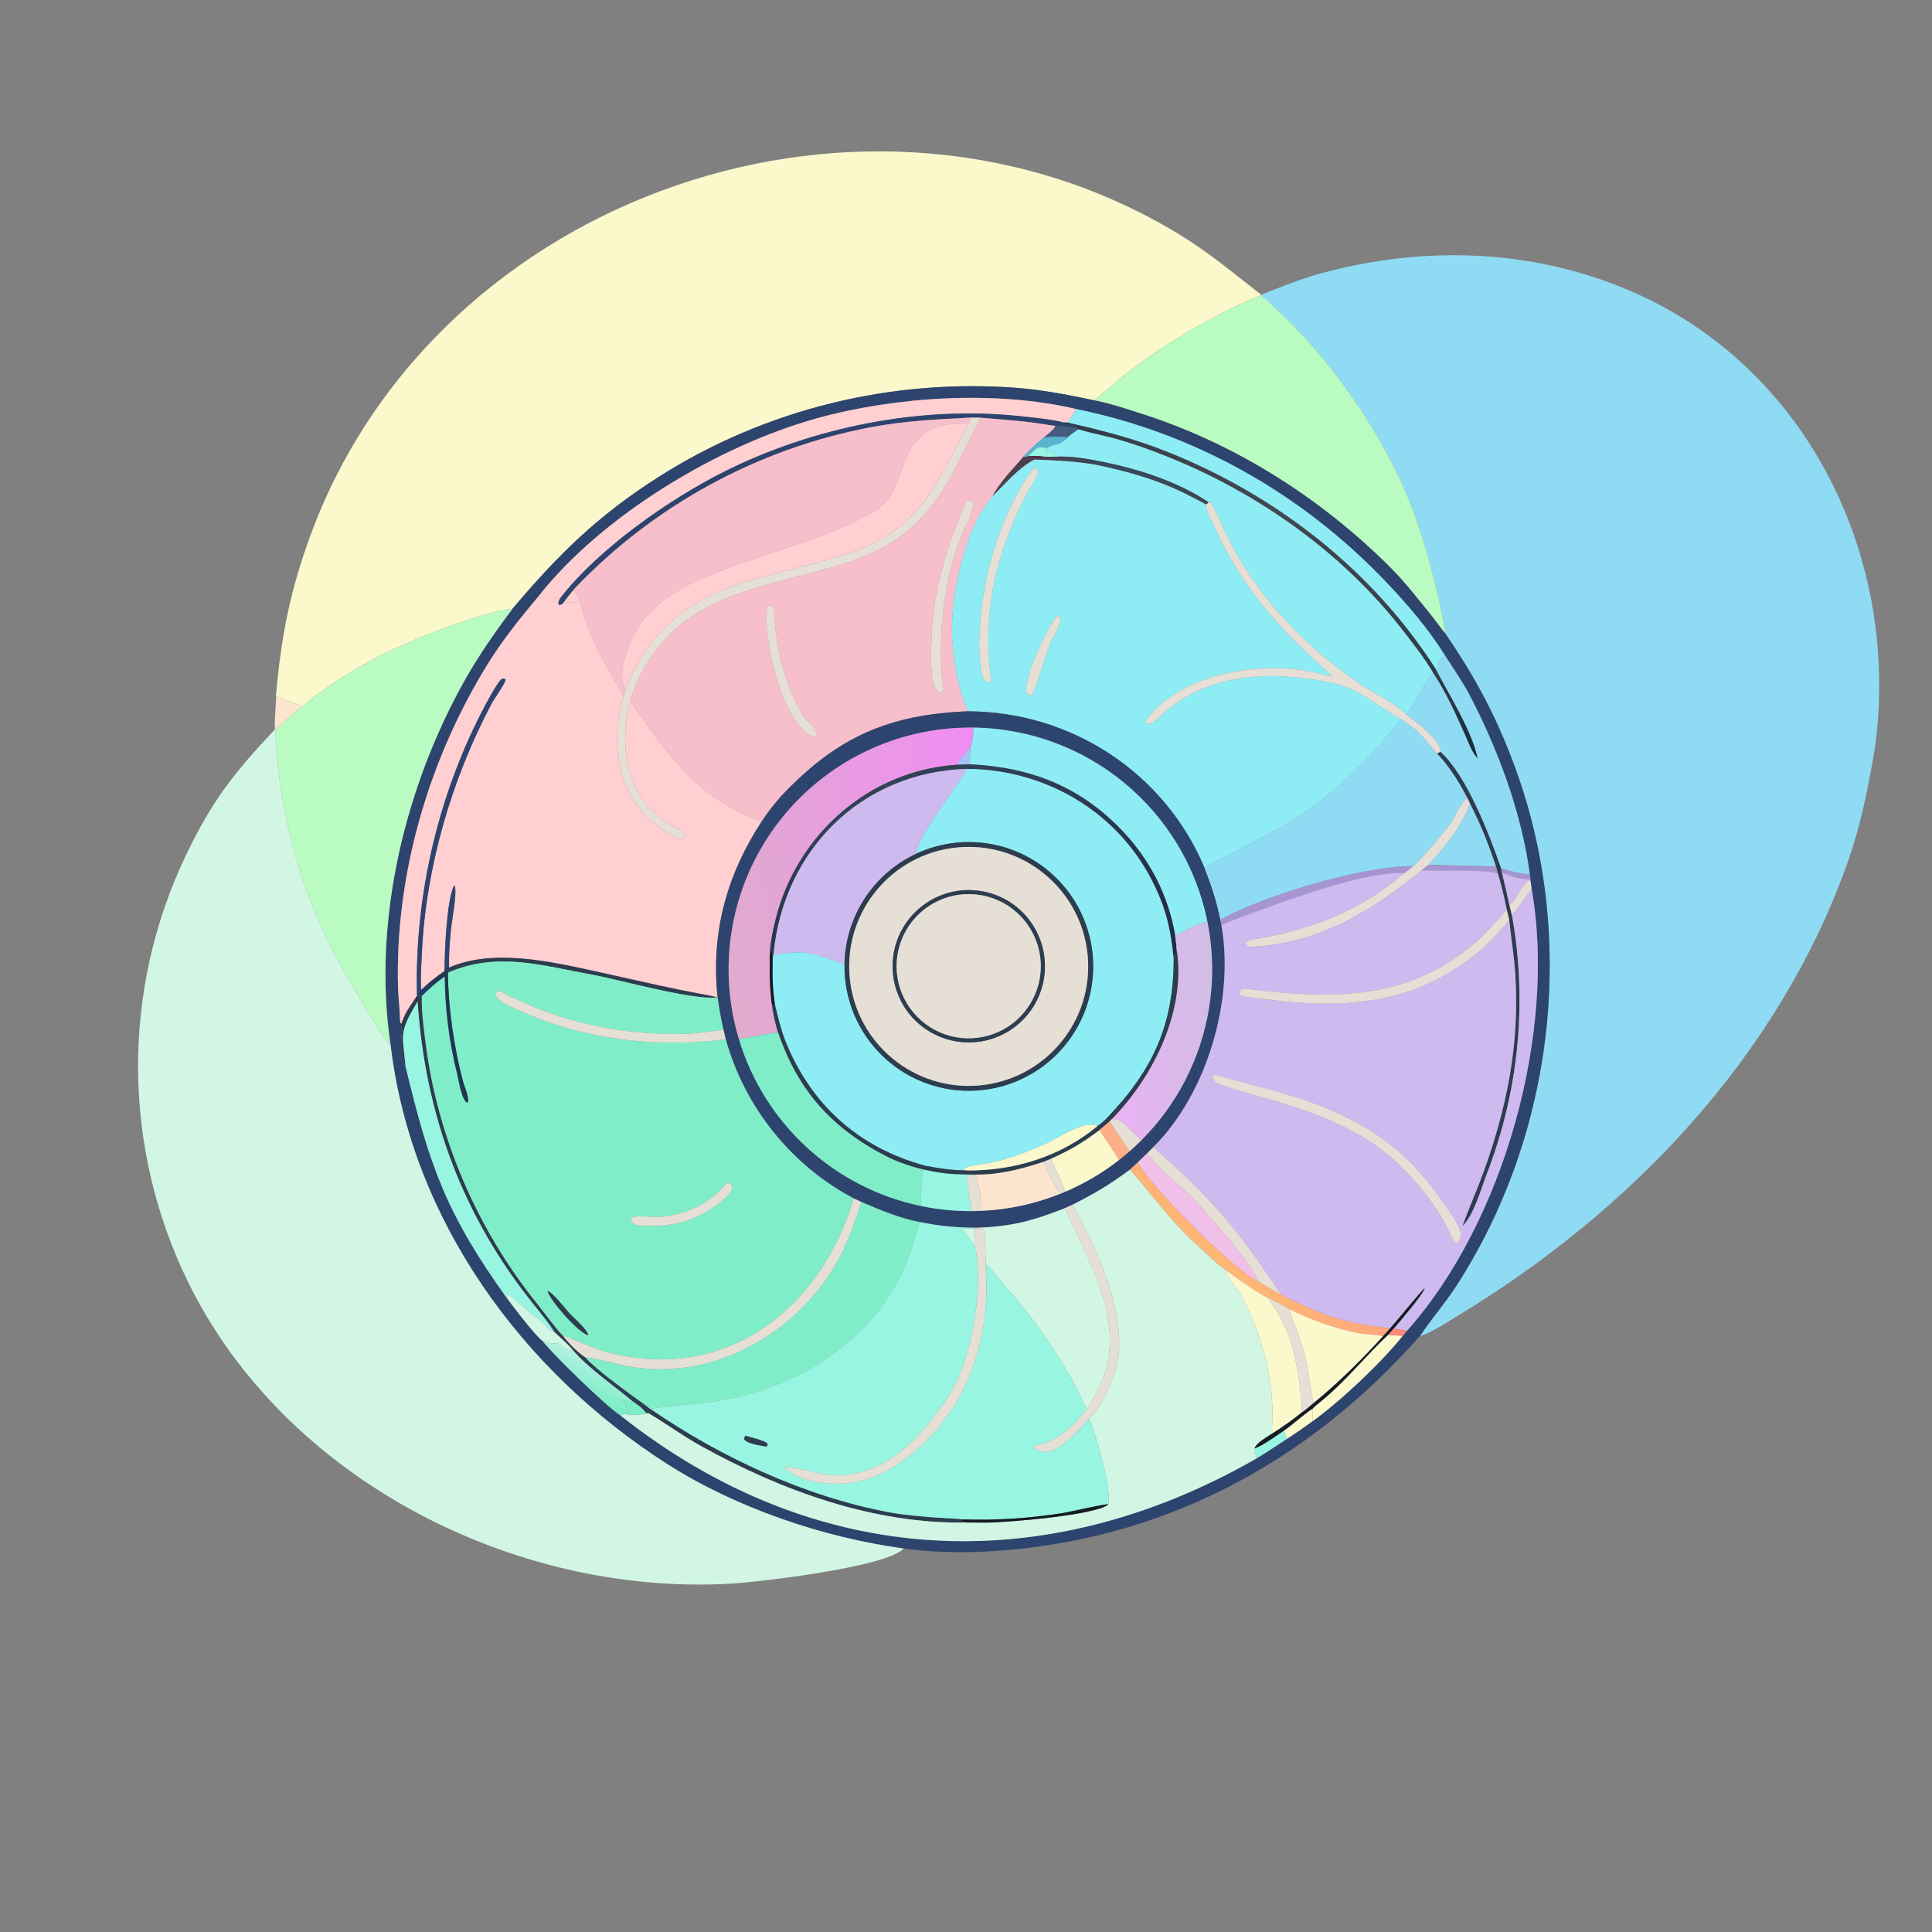 <svg width="1024" height="1024" viewBox="0 0 1024 1024" fill="none" xmlns="http://www.w3.org/2000/svg">
<rect x="0" y="0" width="1024" height="1024" fill="#808080" stroke="none"/>
<path d="M146.258 368.827C149.043 337.021 153.859 312.678 164.744 283.207C231.7 101.921 461.378 23.931 625.734 124.676C641.833 134.545 653.872 144.974 668.473 156.22L668.469 156.423C645.183 165.854 619.426 180.889 599.407 196.078C592.545 201.285 586.455 207.18 579.884 212.182C567.458 209.448 551.64 206.523 538.852 205.565C472.325 200.582 405.781 216.829 349.408 252.582C317.021 273.123 295.987 293.818 271.594 322.713C264.142 323.351 250.048 327.753 242.818 330.272C212.388 340.878 185.184 353.814 160.148 374.385C158.938 373.614 148.801 370.176 146.433 369.284L146.258 368.827Z" fill="#FBF8CC"/>
<path d="M668.473 156.218C678.822 152.128 689.23 147.864 699.979 144.925C754.237 130.089 811.62 131.787 863.642 153.99C958.237 194.365 1007.36 296.239 993.791 396.126C990.258 417.338 986.314 437.409 978.99 457.894C942.196 560.799 863.805 642.443 771.317 698.195C766.967 700.818 757.389 707.139 752.669 708.019C758.631 699.034 765.766 690.978 771.864 681.557C824.238 600.635 836.142 495.373 802.377 405.004C792.618 378.884 781.889 359.055 766.205 335.983C766.197 335.847 766.19 335.711 766.182 335.575C760.76 305.595 751.654 271.698 737.59 245.023C719.537 210.781 697.065 181.514 668.469 156.421L668.473 156.218Z" fill="#90DBF4"/>
<path d="M579.883 212.181C586.454 207.179 592.544 201.284 599.406 196.077C619.425 180.888 645.182 165.853 668.468 156.422C697.064 181.515 719.536 210.782 737.589 245.024C751.653 271.699 760.759 305.596 766.181 335.576C766.189 335.712 766.196 335.848 766.204 335.984C763.579 333.013 760.432 328.356 757.778 325.112C751.217 317.093 744.342 308.203 737.027 300.893C700.679 264.568 655.55 235.665 606.547 219.804C598 217.037 588.652 213.912 579.883 212.181Z" fill="#B9FBC0"/>
<path d="M271.593 322.712C295.986 293.817 317.02 273.122 349.407 252.581C405.78 216.828 472.324 200.581 538.851 205.564C551.639 206.522 567.457 209.447 579.883 212.181C588.652 213.912 598 217.037 606.547 219.804C655.55 235.665 700.679 264.568 737.027 300.893C744.342 308.203 751.217 317.093 757.778 325.112C760.432 328.356 763.579 333.013 766.204 335.984C781.888 359.056 792.617 378.885 802.376 405.005C836.141 495.374 824.237 600.636 771.863 681.558C765.765 690.979 758.63 699.035 752.668 708.02C693.14 775.46 615.965 816.644 525.585 822.176C510.324 823.11 494.104 822.77 478.961 820.747C436.275 814.911 390.068 799.235 353.708 776.008C276.287 726.551 218.049 646.171 207.047 554.074C197.24 488.892 214.376 417.241 246.491 360.234C253.845 347.18 262.621 334.692 271.593 322.712ZM570.532 216.84C528.157 206.768 474.786 210.137 433.062 221.688C380.731 236.176 318.857 273.321 285.127 316.39C276.04 327.246 266.602 338.957 259.1 350.984C227.322 401.929 209.186 463.719 210.988 523.916C211.144 529.11 212.075 535.731 211.941 540.672C211.662 542.791 211.367 542.418 212.212 543.906L213.342 544.5C213.08 547.839 212.185 551.848 212.7 555.048C213.346 559.064 214.286 562.974 214.756 567.033L214.98 565.32C227.65 618.055 236.677 643.678 269.017 688.52C272.774 693.477 282.951 707.031 287.451 710.631C293.259 718.07 321.239 745.342 328.834 750.209C431.514 831.479 553.148 837.628 665.96 773.029C671.488 769.672 676.82 766.121 682.22 762.564C686.871 759.516 691.043 756.628 695.556 753.38C710.35 742.788 732.004 722.347 743.415 708.103L745.788 705.267C797.092 647.72 825.168 547.072 811.791 471.093C811.617 469.344 811.407 468.11 811.084 466.379L811.135 466.129C811.102 464.978 810.963 464.231 810.79 463.096C806.427 430.531 793.714 396.458 778.38 367.418C775.35 361.68 769.374 352.846 765.71 347.153C756.849 333.019 745.754 320.086 734.252 308.05C689.962 261.707 633.434 229.661 570.532 216.84Z" fill="#2D446F"/>
<path d="M285.125 316.39C318.855 273.321 380.729 236.176 433.06 221.688C474.784 210.137 528.155 206.768 570.53 216.84C569.066 219.013 567.196 221.953 565.644 223.961L563.494 223.905C558.666 222.353 544.594 220.973 539.256 220.432C487.29 215.168 431.402 226.39 384.722 249.541C355.096 264.234 317.033 290.931 296.731 317.295C293.524 316.064 289.194 316.973 285.125 316.39Z" fill="#FFCFD2"/>
<path d="M570.531 216.84C633.433 229.661 689.96 261.707 734.25 308.05C745.752 320.086 756.847 333.019 765.708 347.153C761.645 350.717 762.903 350.751 761.192 354.991L760.841 354.441C727.269 301.987 676.221 262.392 618.495 239.414C601.247 232.549 583.733 227.988 565.645 223.961C567.197 221.953 569.067 219.013 570.531 216.84Z" fill="#8EECF5"/>
<path d="M514.344 221.345C496.564 222.276 479.475 223.02 461.059 226.537C401.48 237.911 346.613 267.906 304.676 311.801C304.381 312.159 304.086 312.517 303.791 312.875C302.34 314.694 300.366 317.024 299.116 318.916C298.098 320.161 297.622 320.869 296.04 320.504C295.689 318.911 295.948 319.155 296.733 317.295C317.035 290.931 355.098 264.234 384.724 249.541C431.404 226.39 487.292 215.168 539.258 220.432C544.596 220.973 558.668 222.353 563.496 223.905L563.521 224.527C565.476 224.86 569.011 225.26 570.586 226.18L570.13 226.844C566.26 226.552 563.612 225.708 559.411 225.669C556.9 225.455 554.067 224.972 551.556 224.585C540.957 222.954 530.339 222.335 519.667 221.387C518.062 221.269 515.998 221.336 514.344 221.345Z" fill="#2D446F"/>
<path d="M303.789 312.878C304.084 312.52 304.379 312.162 304.674 311.804C346.611 267.909 401.478 237.914 461.057 226.54C479.473 223.023 496.562 222.279 514.342 221.348C513.997 222.587 513.863 223.373 513.284 224.523C503.186 224.393 493.842 225.014 486.403 232.949C475.772 244.288 478.231 261.826 463.447 270.782C444.38 282.271 421.781 288.447 400.819 295.807C374.989 304.876 343.438 314.258 333.145 342.8C330.767 349.394 327.703 359.004 331.561 365.42L330.523 368.689C329.595 367.544 326.826 362.224 325.711 360.376C319.874 350.698 314.591 340.524 310.594 329.943C309.455 326.929 308.549 322.095 307.472 318.765C306.445 316.185 305.869 314.69 303.789 312.878Z" fill="#F7BFCB"/>
<path d="M514.344 221.347C515.998 221.338 518.062 221.271 519.667 221.389C501.245 258.845 491.693 284.289 449.279 298.176C406.2 312.281 362.498 312.528 339.128 358.435C337.103 362.412 335.34 367.037 334.1 371.353C327.44 395.294 332.262 425.434 356.488 437.643C358.563 438.688 361.451 440.243 362.964 441.946C363.068 443.477 363.205 442.75 362.413 444.175C361.65 444.532 360.753 444.766 359.938 444.404C328.646 430.495 322.061 398.565 330.525 368.688L331.563 365.419C332.687 361.903 334.443 358.268 336.137 355.039C359.963 309.611 401.667 307.758 445.356 294.731C486.518 282.457 495.369 258.887 513.286 224.522C513.865 223.372 513.999 222.586 514.344 221.347Z" fill="#E6DFD5"/>
<path d="M519.665 221.387C530.337 222.335 540.955 222.954 551.554 224.585C554.065 224.972 556.898 225.455 559.409 225.669C558.929 227.645 554.835 230.616 553.15 231.922C550.533 233.991 544.496 239.451 542.431 242.122C536.777 248.728 530.2 255.143 526.117 262.903C511.199 279.772 502.908 317.885 504.817 340.328C506.075 355.127 507.406 362.849 512.901 377.004C471.467 378.721 444.164 390.302 415.036 420.927C410.907 425.268 407.118 430.23 403.797 435.242C371.21 424.633 352.069 398.333 334.098 371.351C335.338 367.035 337.101 362.41 339.126 358.433C362.496 312.526 406.198 312.279 449.277 298.174C491.691 284.287 501.243 258.843 519.665 221.387ZM514.028 274.468C514.65 271.884 515.159 270.057 515.96 267.522L515.773 266.023C513.792 264.913 514.76 265.019 512.853 265.21C511.218 266.661 509.081 272.759 508.135 275.18C500.491 294.764 494.626 315.052 493.853 336.184C493.634 342.152 491.838 365.876 498.73 367.368C499.091 367.213 499.942 367.089 499.872 366.434C496.701 336.886 499.872 301.246 514.028 274.468ZM406.826 320.725C403.425 335.644 415.137 387.445 432.438 390.687C433.559 385.134 428.432 383.898 425.374 378.828C416.645 364.359 412.302 347.543 410.818 330.802C410.273 324.904 411.532 321.871 406.826 320.725Z" fill="#F7BFCB"/>
<path d="M570.13 226.845L570.586 226.181C569.011 225.261 565.476 224.861 563.521 224.528L563.496 223.906L565.646 223.962C583.734 227.989 601.249 232.55 618.497 239.415C676.223 262.393 727.271 301.988 760.843 354.442L761.193 354.992C767.663 367.535 780.552 387.908 783.256 402.145C779.907 398.494 778.47 393.939 776.468 389.453C771.59 378.523 766.352 366.825 759.687 356.837C756.062 350.204 747.798 339.599 743.076 333.553C711.152 292.674 666.689 261.29 618.722 242.048C609.737 238.444 600.54 235.129 591.193 232.532C584.949 230.798 578.384 229.625 572.205 227.745L571.58 227.551L570.13 226.845Z" fill="url(#paint0_linear_2264_38389)"/>
<path d="M331.56 365.419C327.702 359.003 330.766 349.393 333.144 342.799C343.437 314.257 374.988 304.875 400.818 295.806C421.78 288.446 444.379 282.27 463.446 270.781C478.23 261.825 475.771 244.287 486.402 232.948C493.841 225.013 503.185 224.392 513.283 224.522C495.366 258.887 486.515 282.457 445.353 294.731C401.664 307.758 359.96 309.611 336.134 355.039C334.44 358.268 332.684 361.903 331.56 365.419Z" fill="#FFCFD2"/>
<path d="M559.411 225.672C563.612 225.711 566.26 226.555 570.13 226.847L571.58 227.553C569.986 228.676 567.352 230.405 566.039 231.706C561.585 231.331 557.571 231.355 553.152 231.925C554.837 230.619 558.931 227.648 559.411 225.672Z" fill="#435C7F"/>
<path d="M566.039 231.704C567.352 230.403 569.986 228.674 571.58 227.551L572.205 227.745C578.384 229.625 584.949 230.798 591.193 232.532C600.54 235.129 609.737 238.444 618.722 242.048C666.689 261.29 711.152 292.674 743.076 333.553C747.798 339.599 756.062 350.204 759.687 356.837C755.586 359.886 749.984 373.371 745.422 378.641C737.923 371.654 727.532 367.145 719.268 361.441C687.97 339.835 662.464 311.582 646.914 276.668C645.824 274.22 642.838 266.98 641.021 265.726L640.614 266.406C640.494 266.275 640.374 266.143 640.254 266.012C624.4 255.385 603.871 248.743 585.394 244.977C575.626 242.985 567.419 241.551 558.873 242.087L559.389 240.666C557.928 238.718 556.601 241.097 554.285 239.408L554.422 237.583C559.909 234.352 560.767 237.011 566.039 231.704Z" fill="#8EECF5"/>
<path d="M542.434 242.123C544.499 239.452 550.536 233.992 553.153 231.923C557.572 231.353 561.586 231.329 566.04 231.704C560.768 237.011 559.91 234.352 554.423 237.583C549.617 235.936 548.568 238.424 545.091 241.769L543.734 242.209L542.434 242.123Z" fill="#58B3CF"/>
<path d="M545.09 241.77C548.567 238.425 549.616 235.937 554.422 237.584L554.285 239.409C556.601 241.098 557.928 238.719 559.389 240.667L558.873 242.088C557.089 242.053 555.362 242.046 553.579 242.055C550.008 241.514 548.68 241.618 545.09 241.77Z" fill="#98F5E1"/>
<path d="M543.73 242.21L545.087 241.77C548.677 241.618 550.005 241.514 553.576 242.055L553.148 242.841C549.861 242.931 547.284 242.86 543.994 242.704L543.73 242.21Z" fill="#4B3143"/>
<path d="M526.117 262.903C530.2 255.143 536.777 248.728 542.431 242.122L543.731 242.208L543.995 242.702C547.285 242.858 549.862 242.929 553.149 242.839L553.577 242.053C555.36 242.044 557.087 242.051 558.871 242.086C567.417 241.55 575.624 242.984 585.392 244.976C603.869 248.742 624.398 255.384 640.252 266.011C640.372 266.142 640.492 266.274 640.612 266.405L639.164 267.44C636.855 265.846 633.512 264.423 630.984 263.085C616.424 255.379 601.132 250.856 585.134 247.24C572.91 244.478 560.754 244.144 548.25 243.568C539.317 248.385 533.455 255.926 526.117 262.903Z" fill="url(#paint1_linear_2264_38389)"/>
<path d="M512.902 377.006C507.407 362.851 506.076 355.129 504.818 340.33C502.909 317.887 511.2 279.774 526.118 262.905C533.456 255.928 539.318 248.387 548.251 243.57C560.755 244.146 572.911 244.48 585.135 247.242C601.133 250.858 616.425 255.381 630.985 263.087C633.513 264.425 636.856 265.848 639.165 267.442C639.11 270.967 642.559 276.62 643.952 279.755C656.706 308.47 676.49 331.922 699.903 352.561C701.776 354.213 704.508 356.741 706.216 358.628C699.857 357.075 692.013 355.189 685.55 354.621C665.227 352.832 641.59 356.246 623.963 366.993C619.288 369.844 608.894 377.5 607.123 382.672L607.385 383.609C610.767 384.691 615.435 379.015 618.207 376.71C642.352 356.631 673.58 355.693 703.14 361.326C720.931 364.716 727.975 373.184 742.821 381.315C722.281 406.524 701.103 427.179 672.053 442.213C665.2 445.759 658.374 449.591 651.475 453.132C648.454 454.683 640.804 458.143 638.397 459.926C617.1 409.303 567.562 377.148 512.902 377.006ZM548.294 247.773C545.587 250.619 542.452 255.701 540.405 259.3C526.673 283.452 519.096 314.017 518.987 341.715C518.975 344.948 519.407 358.346 521.611 360.348C521.933 360.64 523.331 361.485 523.839 361.772C524.389 361.443 525.409 361.106 525.321 360.444C522.656 340.338 523.58 320.884 528.681 301.14C532.069 288.025 537.347 275.617 543.295 263.416C545.256 259.182 550.549 252.646 550.217 249.672C549.262 248.53 549.467 248.584 548.294 247.773ZM560.331 326.255C555.923 330.895 540.698 362.418 544.482 367.851L546.5 368.827C550.42 363.165 554.279 343.776 558.964 336.606C559.922 335.138 562.293 329.636 562.079 327.994C561.335 327.124 561.25 326.828 560.331 326.255Z" fill="#8EECF5"/>
<path d="M523.841 361.772C523.333 361.485 521.935 360.64 521.613 360.348C519.409 358.346 518.977 344.948 518.989 341.715C519.098 314.017 526.675 283.452 540.407 259.3C542.454 255.701 545.589 250.619 548.296 247.773C549.469 248.584 549.264 248.53 550.219 249.672C550.551 252.646 545.258 259.182 543.297 263.416C537.349 275.617 532.071 288.025 528.683 301.14C523.582 320.884 522.658 340.338 525.323 360.444C525.411 361.106 524.391 361.443 523.841 361.772Z" fill="#E6DFD5"/>
<path d="M515.962 267.523C515.161 270.058 514.652 271.885 514.03 274.469C499.874 301.247 496.703 336.887 499.874 366.435C499.944 367.09 499.093 367.214 498.732 367.369C491.84 365.877 493.636 342.153 493.855 336.185C494.628 315.053 500.493 294.765 508.137 275.181C509.083 272.76 511.22 266.662 512.855 265.211C514.762 265.02 513.794 264.914 515.775 266.024L515.962 267.523Z" fill="#E6DFD5"/>
<path d="M640.611 266.407L641.018 265.727C642.835 266.981 645.821 274.221 646.911 276.669C662.461 311.583 687.967 339.836 719.265 361.442C727.529 367.146 737.92 371.655 745.419 378.642C749.507 381.584 764.539 393.039 763.441 398.524L761.676 399.4C760.628 398.481 756.911 393.839 755.718 392.457C751.342 387.386 748.268 385.097 742.819 381.315C727.973 373.184 720.929 364.716 703.138 361.326C673.578 355.693 642.35 356.631 618.205 376.71C615.433 379.015 610.765 384.691 607.383 383.609L607.121 382.672C608.892 377.5 619.286 369.844 623.961 366.993C641.588 356.246 665.225 352.832 685.548 354.621C692.011 355.189 699.855 357.075 706.214 358.628C704.506 356.741 701.774 354.213 699.901 352.561C676.488 331.922 656.704 308.47 643.95 279.755C642.557 276.62 639.108 270.967 639.163 267.442L640.611 266.407Z" fill="#E6DFD5"/>
<path d="M299.113 318.916C300.363 317.024 302.337 314.694 303.788 312.875C305.868 314.687 306.444 316.182 307.471 318.762C304.94 319.079 301.292 319.868 299.113 318.916Z" fill="#FFCFD2"/>
<path d="M211.939 540.673C212.073 535.732 211.142 529.111 210.986 523.917C209.184 463.72 227.32 401.93 259.098 350.985C266.6 338.958 276.038 327.247 285.125 316.391C289.194 316.974 293.524 316.065 296.731 317.296C295.946 319.156 295.687 318.912 296.038 320.505C297.62 320.87 298.096 320.162 299.114 318.917C301.293 319.869 304.941 319.08 307.472 318.763C308.549 322.093 309.455 326.927 310.594 329.941C314.591 340.522 319.874 350.696 325.711 360.374C326.826 362.222 329.595 367.542 330.523 368.687C322.059 398.564 328.644 430.494 359.936 444.403C360.751 444.765 361.648 444.531 362.411 444.174C363.203 442.749 363.066 443.476 362.962 441.945C361.449 440.242 358.561 438.687 356.486 437.642C332.26 425.433 327.438 395.293 334.098 371.352C352.069 398.334 371.21 424.634 403.797 435.243C385.05 463.993 376.772 494.308 380.32 528.62L380.05 528.67C378.088 527.925 372.308 526.993 369.784 526.5C362.967 525.17 356.255 523.862 349.461 522.364L314.771 514.646C291.303 509.506 260.93 502.733 238.022 512.857C237.805 505.623 238.332 500.772 238.908 493.82C239.394 487.942 242.269 474.311 241.064 469.394L240.564 469.487C236.628 478.024 235.71 504.114 235.591 513.994L235.545 514.722C230.551 518.229 227.654 520.48 223.237 524.689C222.747 518.641 223.325 511.404 223.605 505.216C225.657 459.904 239.216 413.578 260.246 373.512C262.063 370.051 267.062 363.417 268.018 360.264C266.701 359.441 267.422 359.61 265.746 359.935C263.768 361.697 258.862 370.596 257.437 373.274C232.555 420.031 219.775 473.887 220.99 526.832L221.103 527.627C217.322 533.654 215.182 535.612 212.792 542.506L212.256 542.415L211.939 540.673Z" fill="#FFCFD2"/>
<path d="M432.439 390.689C415.138 387.447 403.426 335.646 406.827 320.727C411.533 321.873 410.274 324.906 410.819 330.804C412.303 347.545 416.646 364.361 425.375 378.83C428.433 383.9 433.56 385.136 432.439 390.689Z" fill="#E6DFD5"/>
<path d="M160.148 374.387C185.184 353.816 212.388 340.88 242.818 330.274C250.048 327.755 264.142 323.353 271.594 322.715C262.622 334.695 253.846 347.183 246.492 360.237C214.377 417.244 197.241 488.895 207.048 554.077C202.071 549.444 192.196 531.492 188.287 525.114C162.185 482.523 147.945 436.807 145.891 386.614C150.586 382.383 155.305 378.442 160.148 374.387Z" fill="#B9FBC0"/>
<path d="M546.499 368.826L544.481 367.85C540.697 362.417 555.922 330.894 560.33 326.254C561.249 326.827 561.334 327.123 562.078 327.993C562.292 329.635 559.921 335.137 558.963 336.605C554.278 343.775 550.419 363.164 546.499 368.826Z" fill="#E6DFD5"/>
<path d="M765.71 347.152C769.374 352.845 775.35 361.679 778.38 367.417C793.714 396.457 806.427 430.53 810.79 463.095C808.337 464.001 798.606 461.168 795.603 460.328C789.419 442.569 777.33 410.915 763.444 398.521C764.542 393.036 749.51 381.581 745.422 378.639C749.984 373.369 755.586 359.884 759.687 356.835C766.352 366.823 771.59 378.521 776.468 389.451C778.47 393.937 779.907 398.492 783.256 402.143C780.552 387.906 767.663 367.533 761.193 354.99C762.904 350.75 761.647 350.716 765.71 347.152Z" fill="#90DBF4"/>
<path d="M220.989 526.833C219.774 473.888 232.554 420.032 257.436 373.275C258.861 370.597 263.767 361.698 265.745 359.936C267.421 359.611 266.7 359.442 268.017 360.265C267.061 363.418 262.062 370.052 260.245 373.513C239.215 413.579 225.656 459.905 223.604 505.217C223.324 511.405 222.746 518.642 223.236 524.69C222.488 525.357 221.595 526.067 220.989 526.833Z" fill="#2D446F"/>
<path d="M146.431 369.285C148.799 370.177 158.936 373.615 160.146 374.386C155.303 378.441 150.584 382.382 145.889 386.613L145.669 386.636C145.456 382.516 146.149 373.556 146.431 369.285Z" fill="#FDE4CF"/>
<path d="M403.8 435.242C407.121 430.23 410.909 425.268 415.038 420.927C444.166 390.302 471.469 378.721 512.903 377.004C567.563 377.146 617.101 409.301 638.398 459.924C642.17 469.602 644.682 477.041 646.814 487.436L647.384 490.42C654.428 529.706 639.752 579.852 611.17 608.118L607.984 611.359L603.036 616.046L598.887 619.949C587.876 628.075 580.624 632.375 568.407 638.545L564.343 640.381C547.249 647.109 536.25 650.11 517.666 650.723C506.396 650.635 498.707 649.958 487.555 647.731C476.877 645.746 466.524 641.341 456.594 637.097L452.456 635.163C419.413 617.728 394.647 586.812 384.679 550.84L383.456 545.841C382.122 540.115 381.136 534.439 380.323 528.619C376.775 494.307 385.053 463.992 403.8 435.242ZM515.937 385.645C475.11 385.13 436.483 404.102 411.934 436.727C387.384 469.352 379.852 511.723 391.654 550.81C405.209 595.706 442.208 629.609 488.114 639.201C496.97 641.051 505.996 641.959 515.043 641.908C516.655 641.899 518.268 641.859 519.879 641.789C534.419 641.158 548.746 638.054 562.244 632.611C563.092 632.269 563.936 631.918 564.777 631.558C574.853 627.242 584.333 621.65 592.986 614.92C594.917 613.419 596.805 611.862 598.647 610.253C600.802 608.369 602.892 606.414 604.916 604.391C635.272 574.043 648.416 530.512 639.928 488.435C627.987 429.233 576.327 386.406 515.937 385.645Z" fill="#2D446F"/>
<path d="M742.822 381.312C748.271 385.095 751.345 387.383 755.721 392.454C756.914 393.836 760.631 398.478 761.679 399.397C767.586 405.16 774.081 415.54 777.745 422.948C774.264 425.366 771.285 432.948 768.602 436.734C765.802 440.687 752.079 456.998 748.994 459.078C721.762 458.962 669.998 474.707 646.814 487.436C644.682 477.041 642.17 469.601 638.398 459.923C640.805 458.14 648.455 454.681 651.476 453.13C658.375 449.589 665.201 445.757 672.054 442.211C701.104 427.177 722.282 406.521 742.822 381.312Z" fill="#90DBF4"/>
<path d="M391.651 550.812C379.849 511.725 387.381 469.354 411.931 436.729C436.48 404.104 475.108 385.132 515.935 385.647C515.784 388.989 515.873 393.189 514.411 396.152C511.774 399.007 509.029 401.798 507.352 405.327C461.154 408.23 422.885 441.864 411.432 485.985C409.708 492.627 408.271 499.388 407.989 506.265C407.915 515.892 407.824 522.21 409.023 531.806C409.785 537.38 410.694 541.795 412.363 547.201C407.143 547.867 397.192 549.764 391.651 550.812Z" fill="url(#paint2_linear_2264_38389)"/>
<path d="M515.938 385.645C576.328 386.406 627.988 429.233 639.929 488.435C631.464 490.603 630.159 492.927 622.831 495.708C619.399 475.259 609.822 456.378 595.772 441.316C573.063 416.971 546.485 406.654 513.948 405.09C513.917 402.118 514.194 399.117 514.414 396.15C515.876 393.187 515.787 388.987 515.938 385.645Z" fill="#8EECF5"/>
<path d="M145.668 386.636L145.888 386.613C147.942 436.806 162.182 482.522 188.284 525.113C192.193 531.491 202.068 549.443 207.045 554.076C218.047 646.173 276.285 726.553 353.706 776.01C390.066 799.237 436.273 814.913 478.959 820.749C470.164 830.581 402.386 838.538 386.569 839.415C272.249 845.754 150.862 783.92 99.733 679.601C64.85 608.43 64.303 525.215 98.288 453.845C112.11 424.818 123.643 410.067 145.668 386.636Z" fill="#D1F6E4"/>
<path d="M507.352 405.327C509.029 401.798 511.774 399.007 514.411 396.152C514.191 399.119 513.914 402.12 513.945 405.092L507.352 405.327Z" fill="#A3C4F3"/>
<path d="M761.68 399.399L763.445 398.523C777.331 410.917 789.42 442.571 795.604 460.33L796.083 462.568C797.462 468.306 798.772 473.891 799.999 479.665L801.361 485.063C809.699 531.199 804.968 578.45 788.066 622.138C784.952 630.188 781.228 644.054 775.104 649.862C778.401 640.633 782.523 631.539 785.933 622.204C798.668 587.328 805.565 553.244 803.097 516.033C802.393 505.432 800.911 497.532 799.915 487.561L798.624 482.209C797.358 475.982 795.721 468.818 793.831 462.799C793.605 461.634 793.196 460.25 792.888 459.081C788.357 446.233 785.36 438.098 779.122 425.925L777.746 422.949C774.082 415.541 767.587 405.162 761.68 399.399Z" fill="#2C3D50"/>
<path d="M507.351 405.325L513.944 405.09C546.481 406.654 573.059 416.971 595.768 441.316C609.818 456.378 619.395 475.259 622.827 495.708C623.061 497.66 623.567 501.016 623.563 502.87L623.325 506.473L622.71 505.455L622.818 505.066L622.432 505.87L622.441 505.874C622.346 506.737 622.254 507.964 622.092 508.782C620.621 493.619 618.503 483.127 611.803 469.188C593.296 430.684 554.639 407.839 512.447 407.536C456.431 409.242 415.152 450.695 409.965 505.931L409.531 507.991C409.455 506.818 409.401 505.644 409.341 504.47L408.922 504.387L407.988 506.263C408.27 499.386 409.707 492.625 411.431 485.983C422.884 441.862 461.153 408.228 507.351 405.325Z" fill="url(#paint3_linear_2264_38389)"/>
<path d="M409.969 505.93C415.156 450.694 456.435 409.241 512.451 407.535C507.368 417.324 486.238 442.794 485.62 452.496C462.802 463.15 448.048 485.874 447.6 511.053C429.991 505.273 428.912 503.331 409.969 505.93Z" fill="#CFBAF0"/>
<path d="M512.448 407.535C554.64 407.838 593.297 430.683 611.804 469.187C618.504 483.126 620.622 493.618 622.093 508.781C621.889 543.532 611.013 567.219 586.574 592.688C585.044 594.283 583.737 595.425 581.884 596.673C573.904 593.91 562.122 602.572 554.705 605.946C544.583 610.55 534.152 614.704 523.13 616.597C520.779 617.023 511.62 618.106 510.481 619.738L512.305 620.355C503.905 620.231 498.332 619.354 490.239 617.832C455.169 608.326 429.589 585.391 416.159 551.512C413.81 545.589 412.305 538.819 410.745 532.619C409.371 522.819 409.355 517.874 409.532 507.99L409.966 505.93C428.909 503.331 429.988 505.273 447.597 511.053C447.269 529.502 454.689 547.245 468.053 559.969C481.418 572.692 499.504 579.232 517.915 577.998C544.336 576.227 567.132 558.818 575.797 533.796C584.462 508.774 577.314 480.996 557.646 463.265C537.979 445.534 509.61 441.293 485.617 452.496C486.235 442.794 507.365 417.324 512.448 407.535Z" fill="#8EECF5"/>
<path d="M748.993 459.08C752.078 457 765.801 440.689 768.601 436.736C771.284 432.95 774.263 425.367 777.744 422.949L779.12 425.925C775.571 435.418 770.309 443.065 763.844 450.797C762.673 452.197 757.995 457.352 757.385 458.345C755.9 459.398 754.877 460.126 753.509 461.318C726.451 483.254 699.069 500.075 663.078 501.918C661.877 501.979 660.998 501.407 660.293 500.548C660.623 499.012 660.265 499.656 661.437 498.567C665.824 497.376 670.293 496.862 674.745 495.925C700.386 490.53 724.107 480.237 744.072 462.809C745.616 461.745 747.468 460.243 748.993 459.08Z" fill="#E6DFD5"/>
<path d="M779.122 425.926C785.36 438.099 788.357 446.234 792.888 459.082C791.871 459.452 761.527 458.407 757.387 458.346C757.997 457.353 762.675 452.198 763.846 450.798C770.311 443.066 775.573 435.419 779.122 425.926Z" fill="#90DBF4"/>
<path d="M447.596 511.053C448.044 485.874 462.798 463.15 485.616 452.496C509.609 441.293 537.978 445.534 557.645 463.265C577.313 480.996 584.461 508.774 575.796 533.796C567.131 558.818 544.335 576.227 517.914 577.998C499.503 579.232 481.417 572.692 468.052 559.969C454.688 547.245 447.268 529.502 447.596 511.053ZM507.517 449.163C472.705 452.424 447.123 483.28 450.368 518.094C453.613 552.907 484.458 578.503 519.273 575.274C554.11 572.042 579.726 541.173 576.478 506.338C573.231 471.502 542.351 445.9 507.517 449.163Z" fill="#2C3D50"/>
<path d="M519.276 575.274C484.461 578.503 453.616 552.907 450.371 518.094C447.126 483.28 472.708 452.424 507.52 449.163C542.354 445.9 573.234 471.502 576.481 506.338C579.729 541.173 554.113 572.042 519.276 575.274ZM520.478 472.364C503.6 469.385 486.68 477.386 478.273 492.321C469.866 507.257 471.804 525.873 483.108 538.757C494.411 551.64 512.617 555.984 528.52 549.591C545.244 542.868 555.487 525.874 553.62 507.945C551.753 490.017 538.229 475.497 520.478 472.364Z" fill="#E6DFD5"/>
<path d="M753.508 461.317C754.876 460.125 755.899 459.397 757.384 458.344C761.524 458.405 791.868 459.45 792.885 459.08C793.193 460.249 793.602 461.633 793.828 462.798C784.554 460.708 763.966 461.636 754.248 461.343L753.508 461.317Z" fill="#A695D2"/>
<path d="M748.992 459.079C747.467 460.242 745.616 461.744 744.072 462.808C725.566 461.543 686.77 475.425 669.406 481.84C665.114 483.425 651.01 488.362 647.383 490.42L646.812 487.436C669.997 474.707 721.76 458.963 748.992 459.079Z" fill="#A695D2"/>
<path d="M795.602 460.328C798.605 461.168 808.336 464.001 810.789 463.095C810.962 464.23 811.101 464.977 811.134 466.128C805.064 465.994 801.747 464.593 796.081 462.566L795.602 460.328Z" fill="#A695D2"/>
<path d="M744.072 462.807C724.107 480.235 700.386 490.528 674.745 495.923C670.293 496.86 665.824 497.374 661.437 498.565C660.265 499.654 660.623 499.01 660.293 500.546C660.998 501.405 661.877 501.977 663.078 501.916C699.069 500.073 726.451 483.252 753.509 461.316L754.249 461.342C763.967 461.635 784.555 460.707 793.829 462.797C795.719 468.816 797.356 475.98 798.622 482.207C793.196 487.808 788.622 493.737 782.696 498.922C772.587 507.766 761.569 514.714 748.974 519.44C720.274 530.208 689.889 527.618 660.164 524.056C659.017 523.918 658.137 524.285 657.267 524.961C656.869 526.644 656.821 525.843 657.391 527.454C661.233 528.957 669.971 529.494 674.391 530.051C701.04 533.409 729.862 533.131 754.867 522.307C769.428 516.004 784.844 505.376 795.067 493.278C795.888 492.306 799.343 488.523 799.913 487.559C800.909 497.53 802.391 505.43 803.095 516.031C805.563 553.242 798.666 587.326 785.931 622.202C782.521 631.537 778.399 640.631 775.102 649.86C781.226 644.052 784.95 630.186 788.064 622.136C804.966 578.448 809.697 531.197 801.359 485.061C802.057 484.328 811.722 471.372 811.79 471.092C825.167 547.071 797.091 647.719 745.787 705.266L738.649 704.203C741.32 701.219 754.433 685.807 755.076 682.764C754.058 683.268 739.302 701.372 736.732 704.13C730.994 703.011 725.23 702.635 719.238 701.419C703.83 698.292 692.615 693.179 678.98 686.114C657.473 653.485 641.389 633.889 611.168 608.117C639.75 579.851 654.427 529.705 647.383 490.419C651.01 488.361 665.115 483.424 669.407 481.839C686.771 475.424 725.566 461.542 744.072 462.807ZM643.041 569.455C643.104 571.913 642.752 571.405 643.861 573.271C647.545 575.682 660.92 579.216 665.732 580.59C693.446 588.505 720.17 596.976 741.64 617.345C750.979 626.204 760.864 638.63 766.809 650.184C767.85 652.207 770.244 658.531 771.982 658.945L772.831 658.34C774.032 656.218 774.778 655.393 774.098 653.078C772.543 647.777 768.865 642.934 765.763 638.416C752.706 619.397 739.075 605.813 718.555 594.728C700.555 585.004 682.869 579.951 663.163 574.863C656.682 573.189 649.456 570.923 643.041 569.455Z" fill="#CFBAF0"/>
<path d="M796.082 462.566C801.748 464.593 805.065 465.994 811.135 466.128L811.084 466.378C806.623 467.97 803.931 477.258 799.998 479.663C798.771 473.889 797.461 468.304 796.082 462.566Z" fill="#CFBAF0"/>
<path d="M799.996 479.664C803.929 477.259 806.621 467.971 811.082 466.379C811.405 468.11 811.615 469.344 811.789 471.093C811.721 471.373 802.056 484.329 801.358 485.062L799.996 479.664Z" fill="#E6DFD5"/>
<path d="M235.594 513.995C235.713 504.115 236.631 478.025 240.567 469.488L241.067 469.395C242.272 474.312 239.397 487.943 238.911 493.821C238.335 500.773 237.808 505.624 238.025 512.858L236.345 512.581L235.594 513.995Z" fill="#2D446F"/>
<path d="M528.521 549.594C512.618 555.987 494.412 551.643 483.109 538.76C471.805 525.876 469.867 507.26 478.274 492.324C486.681 477.389 503.601 469.388 520.479 472.367L520.062 474.476C504.232 471.684 488.347 479.094 480.315 493.018C472.283 506.942 473.822 524.403 484.165 536.708C494.508 549.013 511.445 553.531 526.543 548.013C527.691 549.449 526.998 549.018 528.521 549.594Z" fill="#2C3D50"/>
<path d="M520.476 472.367C538.227 475.5 551.751 490.02 553.618 507.948C555.485 525.877 545.242 542.871 528.518 549.594C526.995 549.018 527.688 549.449 526.54 548.013C542.777 542.078 553.009 525.982 551.492 508.76C549.974 491.539 537.085 477.48 520.059 474.476L520.476 472.367Z" fill="#2C3D50"/>
<path d="M526.541 548.011C511.443 553.529 494.506 549.01 484.163 536.705C473.82 524.4 472.281 506.94 480.313 493.016C488.345 479.092 504.23 471.682 520.06 474.474C537.086 477.478 549.975 491.537 551.493 508.758C553.01 525.98 542.778 542.076 526.541 548.011Z" fill="#E6DFD5"/>
<path d="M799.912 487.563C799.342 488.527 795.887 492.31 795.066 493.282C784.843 505.38 769.427 516.008 754.866 522.311C729.861 533.135 701.039 533.413 674.39 530.055C669.97 529.498 661.232 528.961 657.39 527.458C656.82 525.847 656.868 526.648 657.266 524.965C658.136 524.289 659.016 523.922 660.163 524.06C689.888 527.622 720.273 530.212 748.973 519.444C761.568 514.718 772.586 507.77 782.695 498.926C788.621 493.741 793.195 487.812 798.621 482.211L799.912 487.563Z" fill="#E6DFD5"/>
<path d="M622.831 495.711C630.159 492.93 631.464 490.605 639.929 488.438C648.417 530.514 635.273 574.046 604.917 604.394C602.386 602.001 599.687 599.1 597.156 596.887C593.676 593.843 593.421 593.057 589.184 593.218C611.467 570.603 628.838 535.274 623.567 502.872C623.571 501.018 623.065 497.663 622.831 495.711Z" fill="url(#paint4_linear_2264_38389)"/>
<path d="M623.564 502.871C628.835 535.273 611.464 570.602 589.181 593.217L588.142 594.366C586.528 595.719 584.233 597.529 582.793 598.975C573.689 605.841 567.425 609.43 557.023 614.215L553.123 615.779C541.354 619.663 529.589 622.724 517.073 622.573C506.123 622.55 500.118 622.378 489.25 619.838C483.188 618.499 475.15 615.649 469.642 612.812C440.502 597.801 422.856 577.81 412.363 547.2C410.694 541.794 409.785 537.379 409.023 531.805L410.202 533.588L410.745 532.621C412.305 538.821 413.81 545.591 416.159 551.514C429.589 585.393 455.169 608.328 490.239 617.834C498.332 619.356 503.905 620.233 512.305 620.357C537.604 620.631 562.313 613.003 581.884 596.675C583.737 595.427 585.044 594.285 586.574 592.69C611.013 567.221 621.889 543.534 622.093 508.783C622.255 507.965 622.347 506.738 622.442 505.875L622.433 505.871L622.819 505.067L622.711 505.456L623.326 506.474L623.564 502.871Z" fill="#2C3D50"/>
<path d="M407.991 506.263L408.925 504.387L409.344 504.47C409.404 505.644 409.458 506.818 409.534 507.991C409.357 517.875 409.373 522.82 410.747 532.62L410.204 533.587L409.025 531.804C407.826 522.208 407.917 515.89 407.991 506.263Z" fill="#131B25"/>
<path d="M238.024 512.856C260.932 502.732 291.305 509.505 314.773 514.645L349.463 522.363C356.257 523.861 362.969 525.169 369.786 526.499C372.31 526.992 378.09 527.924 380.052 528.669C366.917 530.22 327.82 519.096 313.877 516.593C287.625 511.882 263.677 504.063 237.415 515.546L238.136 514.372L237.847 513.88L235.547 514.721L235.593 513.993L236.344 512.579L238.024 512.856Z" fill="#2C3D50"/>
<path d="M237.413 515.549C263.675 504.066 287.623 511.885 313.875 516.596C327.818 519.099 366.915 530.223 380.05 528.672L380.32 528.622C381.133 534.442 382.12 540.118 383.454 545.844C377.035 546.661 369.844 547.724 363.651 547.924C329.52 549.03 295.439 541.57 265.273 525.444C264.394 524.973 263.44 525.802 262.695 526.251C261.94 530.434 271.986 534.171 275.386 535.685C310.019 551.108 347.169 555.599 384.676 550.843C394.644 586.815 419.41 617.731 452.453 635.166C434.709 695.493 382.485 734.113 319.516 716.072C316.027 715.072 299.796 708.076 298.515 708.111C296.493 706.786 287.026 693.971 284.718 691.119C253.101 652.045 231.911 603.051 225.561 553.178C224.549 545.231 223.28 535.876 223.497 527.924C227.697 523.895 230.89 520.801 235.743 517.559C235.873 534.965 238.125 552.559 242.355 569.438C243.225 572.91 244.674 583.243 247.72 584.486C249.231 582.492 246.147 576.007 245.369 573.048C240.561 554.769 237.611 534.365 237.413 515.549ZM385.484 626.734C376.439 637.731 365.142 643.336 351.003 644.925C345.806 645.509 337.956 643.705 334.816 645.488C334.218 647.001 334.256 646.243 334.768 647.841C336.079 648.8 336.077 648.904 337.594 649.384C353.833 651.058 368.668 647.738 381.516 637.388C384.145 635.27 389.952 630.815 387.367 627.401C386.987 627.262 385.833 626.812 385.484 626.734ZM290.272 684.314C291.28 689.099 307.266 707.106 311.804 707.649C311.379 704.774 304.103 698.568 301.668 695.862C299.516 693.471 292.785 684.855 290.272 684.314Z" fill="#80EDC9"/>
<path d="M235.547 514.724L237.847 513.883L238.136 514.375L237.415 515.549C237.613 534.365 240.563 554.769 245.371 573.048C246.149 576.007 249.233 582.492 247.722 584.486C244.676 583.243 243.227 572.91 242.357 569.438C238.127 552.559 235.875 534.965 235.745 517.559C230.892 520.801 227.699 523.895 223.499 527.924L221.105 527.629L220.992 526.834C221.598 526.068 222.491 525.358 223.239 524.691C227.656 520.482 230.553 518.231 235.547 514.724Z" fill="url(#paint5_linear_2264_38389)"/>
<path d="M384.678 550.84C347.171 555.596 310.021 551.105 275.388 535.682C271.988 534.168 261.942 530.431 262.697 526.248C263.442 525.799 264.396 524.97 265.275 525.441C295.441 541.567 329.522 549.027 363.653 547.921C369.846 547.721 377.037 546.658 383.456 545.841L384.678 550.84Z" fill="#E6DFD5"/>
<path d="M221.102 527.629L223.496 527.924C223.279 535.876 224.548 545.231 225.56 553.178C231.91 603.051 253.1 652.045 284.717 691.119C287.025 693.971 296.492 706.786 298.514 708.111C301.435 712.001 305.928 716.518 309.938 719.245C316.831 726.403 326.151 733.026 334.094 739.025C336.536 740.869 342.566 744.894 344.557 746.79L344.916 746.863C381.741 772.222 426.785 793.215 471.002 801.48C479.382 803.046 488.111 803.721 496.59 804.373C498.479 804.519 509.144 805.003 510.406 805.316L509.041 806.023C510.156 806.819 511.213 806.744 512.712 806.963C463.215 807.962 414.57 790.226 371.751 766.542C361.963 761.128 352.93 754.46 343.504 748.901L342.77 749.15L341.985 748.383C340.41 746.204 337.663 744.372 335.44 742.866C325.563 734.581 311.791 725.188 303.493 715.458C301.371 712.764 296.532 708.539 293.834 706.011C291.55 702.123 286.343 695.75 283.41 692.123C245.363 645.071 225.385 591.305 221.329 530.817C211.345 547.501 213.245 547.592 214.977 565.323L214.753 567.036C214.283 562.977 213.343 559.067 212.697 555.051C212.182 551.851 213.077 547.842 213.339 544.503L212.209 543.909C211.364 542.421 211.659 542.794 211.938 540.675L212.255 542.417L212.791 542.508C215.181 535.614 217.321 533.656 221.102 527.629Z" fill="#2C3D50"/>
<path d="M214.978 565.322C213.246 547.591 211.346 547.5 221.33 530.816C225.386 591.304 245.364 645.07 283.411 692.122C286.344 695.749 291.551 702.122 293.835 706.01C289.654 704.431 287.969 700.477 284.926 698.701C281.293 696.581 271.676 687.049 268.795 685.785L269.015 688.522C236.675 643.68 227.648 618.057 214.978 565.322Z" fill="#98F5E1"/>
<path d="M391.652 550.81C397.193 549.762 407.144 547.865 412.364 547.199C422.857 577.809 440.503 597.8 469.643 612.811C475.151 615.648 483.189 618.498 489.251 619.837C488.781 625.181 487.96 633.928 488.112 639.201C442.206 629.609 405.207 595.706 391.652 550.81Z" fill="#80EDC9"/>
<path d="M772.831 658.342L771.982 658.947C770.244 658.533 767.85 652.209 766.809 650.186C760.864 638.632 750.979 626.206 741.64 617.347C720.17 596.978 693.446 588.507 665.732 580.592C660.92 579.218 647.545 575.684 643.861 573.273C642.752 571.407 643.104 571.915 643.041 569.457C649.456 570.925 656.682 573.191 663.163 574.865C682.869 579.953 700.555 585.006 718.555 594.73C739.075 605.815 752.706 619.399 765.763 638.418C768.865 642.936 772.543 647.779 774.098 653.08C774.778 655.395 774.032 656.22 772.831 658.342Z" fill="#E6DFD5"/>
<path d="M589.184 593.215C593.421 593.054 593.676 593.84 597.156 596.884C599.687 599.097 602.386 601.997 604.917 604.39C602.893 606.413 600.802 608.368 598.647 610.252C598.49 610.127 588.996 595.775 588.145 594.364L589.184 593.215Z" fill="#E6DFD5"/>
<path d="M582.793 598.976C584.233 597.53 586.528 595.72 588.142 594.367C588.993 595.778 598.487 610.13 598.644 610.255C596.802 611.864 594.915 613.421 592.984 614.922C591.155 611.141 585.431 603.435 582.793 598.976Z" fill="#FEAF87"/>
<path d="M512.305 620.358L510.48 619.741C511.619 618.109 520.778 617.026 523.129 616.6C534.151 614.707 544.582 610.553 554.704 605.949C562.121 602.575 573.903 593.913 581.883 596.676C562.312 613.004 537.604 620.632 512.305 620.358Z" fill="#FBF8CC"/>
<path d="M557.023 614.217C567.425 609.432 573.689 605.843 582.793 598.977C585.431 603.436 591.155 611.142 592.984 614.923C584.331 621.653 574.85 627.245 564.774 631.561C562.709 626.27 559.429 619.483 557.023 614.217Z" fill="#FBF8CC"/>
<path d="M607.984 611.358L611.169 608.117C641.39 633.889 657.474 653.485 678.981 686.114C675.226 684.55 670.603 681.531 667.097 679.307C662.578 668.982 638.322 640.721 629.011 632.02C622.537 625.97 613.289 618.723 607.984 611.358Z" fill="#E6DFD5"/>
<path d="M603.035 616.046L607.984 611.359C613.289 618.724 622.537 625.971 629.011 632.021C638.322 640.722 662.578 668.983 667.097 679.308C654.625 674.204 608.491 627.616 603.035 616.046Z" fill="#F1C0E8"/>
<path d="M553.125 615.779L557.025 614.215C559.431 619.481 562.711 626.268 564.776 631.559C563.935 631.919 563.091 632.27 562.243 632.612C559.538 629.934 554.383 619.612 553.125 615.779Z" fill="#E6DFD5"/>
<path d="M517.074 622.571C529.59 622.722 541.355 619.661 553.124 615.777C554.382 619.61 559.537 629.932 562.242 632.61C548.744 638.053 534.417 641.157 519.877 641.788C519.941 638.195 519.09 625.161 517.111 622.948L517.074 622.571Z" fill="#FDE4CF"/>
<path d="M598.887 619.95L603.036 616.047C608.492 627.617 654.626 674.205 667.098 679.309C670.604 681.533 675.227 684.552 678.982 686.116C692.617 693.181 703.832 698.294 719.24 701.421C725.232 702.637 730.996 703.013 736.734 704.132C735.717 705.25 734.071 707.183 733.029 708.155C729.214 707.382 723.735 707.315 719.159 706.393C706.098 703.76 694.906 699.482 683.012 693.751C681.022 692.016 675.187 689.419 672.726 688.318C664.667 684.284 656.44 677.995 649.013 672.666C644.578 669.703 640.941 665.643 636.937 662.206C622.239 649.59 611.49 634.27 598.887 619.95Z" fill="url(#paint6_linear_2264_38389)"/>
<path d="M489.251 619.84C500.119 622.38 506.124 622.552 517.074 622.575L517.111 622.952C515.437 622.875 513.813 622.694 512.179 622.952C512.51 625.317 514.573 640.387 515.041 641.911C505.994 641.962 496.968 641.054 488.112 639.204C487.96 633.931 488.781 625.184 489.251 619.84Z" fill="#98F5E1"/>
<path d="M568.404 638.545C580.621 632.375 587.873 628.075 598.884 619.949C611.487 634.269 622.236 649.589 636.934 662.205C640.938 665.642 644.575 669.702 649.01 672.665C650.893 678.174 655.366 681.906 657.875 686.701C669.409 708.74 675.858 732.184 674.138 757.274C674.09 757.974 674.604 758.84 674.958 759.427C672.122 761.259 665.925 764.641 664.936 767.665C665.243 769.542 665.489 771.187 665.958 773.029C553.146 837.628 431.512 831.479 328.832 750.209L331.224 749.283C333.841 750.373 339.969 749.821 342.771 749.147L343.505 748.898C352.931 754.457 361.964 761.125 371.752 766.539C414.571 790.223 463.216 807.959 512.713 806.96L523.124 806.999C533.849 806.957 581.839 802.935 587.43 797.298C589.029 787.827 581.181 761.738 577.351 751.817C583.969 745.329 588.417 734.559 591.187 725.892C599.243 700.692 581.276 661.037 568.404 638.545Z" fill="#D1F6E4"/>
<path d="M515.042 641.909C514.574 640.385 512.511 625.315 512.18 622.95C513.814 622.692 515.438 622.873 517.112 622.95C519.091 625.163 519.942 638.197 519.878 641.79C518.267 641.86 516.654 641.9 515.042 641.909Z" fill="#E6DFD5"/>
<path d="M337.593 649.38C336.076 648.9 336.078 648.796 334.767 647.837C334.255 646.239 334.217 646.997 334.815 645.484C337.955 643.701 345.805 645.505 351.002 644.921C365.141 643.332 376.438 637.727 385.483 626.73C385.832 626.808 386.986 627.258 387.366 627.397C389.951 630.811 384.144 635.266 381.515 637.384C368.667 647.734 353.832 651.054 337.593 649.38Z" fill="#E6DFD5"/>
<path d="M298.516 708.109C299.797 708.074 316.028 715.07 319.517 716.07C382.486 734.111 434.71 695.491 452.454 635.164L456.592 637.098C453.267 647.072 450.147 656.706 445.213 666.071C424.007 706.316 377.801 733.006 332.095 724.031C324.897 722.617 317.017 720.364 309.94 719.243C305.93 716.516 301.437 711.999 298.516 708.109Z" fill="#E6DFD5"/>
<path d="M456.593 637.098C466.523 641.342 476.877 645.747 487.555 647.732C485.622 654.151 483.69 660.601 481.406 666.708C464.704 711.35 418.947 738.607 373.036 743.496C369.987 743.82 346.744 745.991 344.919 746.861L344.56 746.788C342.569 744.892 336.539 740.867 334.097 739.023C326.154 733.024 316.834 726.401 309.941 719.243C317.018 720.364 324.898 722.617 332.096 724.031C377.802 733.006 424.008 706.316 445.214 666.071C450.148 656.706 453.268 647.072 456.593 637.098Z" fill="#80EDC9"/>
<path d="M564.341 640.383L568.404 638.547C581.276 661.039 599.243 700.694 591.187 725.894C588.417 734.561 583.969 745.331 577.351 751.819C571.342 758.031 557.88 775.601 548.143 767.453C548.127 767.146 548.11 766.838 548.094 766.531C551.166 764.935 554.457 765.02 557.766 763.2C565.507 758.942 570.643 753.728 575.935 746.881C576.252 746.121 578.194 743.135 578.763 742.24C600.849 707.432 579.51 673.747 564.341 640.383Z" fill="#E6DFD5"/>
<path d="M517.664 650.725C536.248 650.112 547.247 647.111 564.341 640.383C579.51 673.747 600.849 707.432 578.763 742.24C578.194 743.135 576.252 746.121 575.935 746.881C573.466 742.297 571.543 737.358 568.741 732.331C558.272 713.55 546.228 696.438 531.722 680.546C528.949 677.509 525.155 672.033 522.486 669.791C522.284 664.484 522.214 656.804 521.478 651.721C520.349 650.82 519.384 651.148 517.559 651.089L517.664 650.725Z" fill="#D1F6E4"/>
<path d="M487.554 647.73C498.706 649.957 506.395 650.634 517.665 650.722L517.56 651.086L516.757 651.157L509.961 651.229C512.662 654.699 514.488 656.999 516.689 660.758C521.884 680.34 514.777 721.311 503.825 738.218C491.859 756.691 476.914 775.428 454.387 780.805C438.25 784.657 429.116 778.18 415.853 777.602C423.053 784.786 434.188 786.388 444.05 786.411C463.24 786.455 479.399 775.501 492.435 762.134C512.877 741.173 522.933 711.285 522.895 682.254C522.89 678.262 522.547 673.917 522.487 669.788C525.156 672.03 528.95 677.506 531.723 680.543C546.229 696.435 558.273 713.547 568.742 732.328C571.544 737.355 573.467 742.294 575.936 746.878C570.644 753.725 565.508 758.939 557.767 763.197C554.458 765.017 551.167 764.933 548.095 766.529C548.111 766.836 548.128 767.144 548.144 767.451C557.881 775.599 571.343 758.028 577.352 751.816C581.182 761.737 589.03 787.826 587.431 797.297C584.766 797.161 567.098 801.378 562.679 802.049C544.515 804.806 528.747 805.871 510.408 805.312C509.146 805 498.481 804.515 496.592 804.369C488.113 803.717 479.384 803.043 471.004 801.477C426.787 793.212 381.743 772.218 344.918 746.859C346.743 745.989 369.986 743.818 373.035 743.494C418.946 738.605 464.703 711.348 481.405 666.706C483.689 660.599 485.621 654.149 487.554 647.73ZM395.006 760.965L394.298 762.648C395.921 765.417 403.177 766.123 406.32 766.734L406.939 765.474C406.047 763.538 397.607 761.781 395.006 760.965Z" fill="#98F5E1"/>
<path d="M509.961 651.232L516.757 651.16C516.295 654.932 517.223 657.095 516.689 660.761C514.488 657.002 512.662 654.702 509.961 651.232Z" fill="#D1F6E4"/>
<path d="M516.756 651.161L517.559 651.09C519.384 651.149 520.349 650.821 521.478 651.722C522.214 656.805 522.284 664.485 522.486 669.792C522.546 673.921 522.889 678.266 522.894 682.258C522.932 711.289 512.876 741.177 492.434 762.138C479.398 775.505 463.239 786.459 444.049 786.415C434.187 786.392 423.052 784.79 415.852 777.606C429.115 778.184 438.249 784.661 454.386 780.809C476.913 775.432 491.858 756.695 503.824 738.222C514.776 721.315 521.883 680.344 516.688 660.762C517.222 657.096 516.294 654.933 516.756 651.161Z" fill="#E6DFD5"/>
<path d="M649.012 672.664C656.439 677.993 664.666 684.282 672.725 688.316C672.835 689.901 675.267 692.655 676.221 694.145C686.429 710.085 688.985 729.869 690.103 748.522C685.203 752.572 680.282 755.967 674.96 759.426C674.606 758.839 674.092 757.973 674.14 757.273C675.86 732.183 669.411 708.739 657.877 686.7C655.368 681.905 650.895 678.173 649.012 672.664Z" fill="#FBF8CC"/>
<path d="M736.732 704.132C739.302 701.374 754.058 683.27 755.076 682.766C754.433 685.809 741.32 701.221 738.649 704.205L735.693 707.601C723.668 718.847 713.307 732.082 700.453 742.545C699.476 743.34 696.516 745.761 695.748 746.658C690.452 750.176 685.898 754.533 680.656 758.226C677.376 760.453 668.339 766.971 664.938 767.666C665.927 764.642 672.123 761.26 674.959 759.428C680.281 755.969 685.202 752.574 690.102 748.524C691.923 747.265 694.474 745.028 696.248 743.567C708.968 733.224 722.049 720.283 733.027 708.155C734.069 707.183 735.715 705.25 736.732 704.132Z" fill="#131B25"/>
<path d="M311.805 707.647C307.267 707.104 291.281 689.097 290.273 684.312C292.786 684.854 299.517 693.469 301.669 695.86C304.104 698.566 311.38 704.772 311.805 707.647Z" fill="#2C3D50"/>
<path d="M269.017 688.522L268.797 685.785C271.678 687.049 281.295 696.581 284.928 698.701C287.971 700.477 289.656 704.431 293.837 706.01C296.535 708.538 301.374 712.763 303.496 715.457C300.372 716.359 299.095 713.803 295.6 711.951C291.652 712.16 291.161 712.033 287.451 710.633C282.951 707.033 272.774 693.479 269.017 688.522Z" fill="#D1F6E4"/>
<path d="M672.723 688.316C675.184 689.417 681.019 692.014 683.009 693.749C686.386 703.169 689.163 708.808 691.749 718.798C693.698 726.326 694.493 737.301 696.247 743.565C694.473 745.026 691.922 747.263 690.101 748.522C688.983 729.869 686.427 710.085 676.219 694.145C675.265 692.655 672.833 689.901 672.723 688.316Z" fill="#E6DFD5"/>
<path d="M683.012 693.75C694.906 699.481 706.098 703.759 719.159 706.392C723.735 707.314 729.214 707.381 733.029 708.154C722.051 720.282 708.97 733.223 696.25 743.566C694.496 737.302 693.701 726.327 691.752 718.799C689.166 708.809 686.389 703.17 683.012 693.75Z" fill="#FBF8CC"/>
<path d="M735.691 707.599L738.648 704.203L745.786 705.266L743.413 708.102C740.844 707.822 738.272 707.729 735.691 707.599Z" fill="#FE8978"/>
<path d="M695.748 746.659C696.516 745.762 699.476 743.341 700.453 742.546C713.307 732.083 723.667 718.848 735.692 707.602C738.273 707.732 740.845 707.825 743.414 708.105C732.003 722.349 710.349 742.79 695.555 753.382C695.906 750.789 695.393 748.68 695.748 746.659Z" fill="#FBF8CC"/>
<path d="M287.449 710.633C291.159 712.033 291.65 712.16 295.598 711.951C299.093 713.803 300.37 716.359 303.494 715.457C311.792 725.187 325.564 734.58 335.441 742.865C332.497 743.461 331.956 742.193 329.257 741.958C332.398 743.82 331.134 746.293 333.786 748.705C332.936 748.871 332.03 749.003 331.224 749.285L328.832 750.211C321.237 745.344 293.257 718.072 287.449 710.633Z" fill="url(#paint7_linear_2264_38389)"/>
<path d="M335.442 742.864C337.665 744.37 340.412 746.202 341.987 748.381L342.772 749.148C339.97 749.822 333.842 750.374 331.225 749.284C332.031 749.002 332.937 748.87 333.787 748.704C331.135 746.292 332.399 743.819 329.258 741.957C331.957 742.192 332.498 743.46 335.442 742.864Z" fill="#80EDC9"/>
<path d="M680.656 758.224C685.898 754.531 690.452 750.174 695.748 746.656C695.393 748.677 695.906 750.786 695.555 753.379C691.042 756.627 686.87 759.515 682.219 762.563C681.516 761.202 681.118 759.693 680.656 758.224Z" fill="#FBF8CC"/>
<path d="M664.938 767.667C668.339 766.972 677.376 760.454 680.656 758.227C681.118 759.696 681.516 761.205 682.219 762.566C676.819 766.123 671.487 769.674 665.959 773.031C665.49 771.189 665.245 769.544 664.938 767.667Z" fill="#98F5E1"/>
<path d="M406.319 766.738C403.176 766.127 395.92 765.421 394.297 762.652L395.005 760.969C397.606 761.785 406.046 763.542 406.938 765.478L406.319 766.738Z" fill="#2C3D50"/>
<path d="M510.408 805.315C528.747 805.873 544.515 804.809 562.679 802.052C567.098 801.381 584.766 797.164 587.431 797.3C581.84 802.937 533.85 806.959 523.125 807.001L512.714 806.962C511.215 806.743 510.158 806.818 509.043 806.022L510.408 805.315Z" fill="#131B25"/>
<defs>
<linearGradient id="paint0_linear_2264_38389" x1="668.778" y1="323.484" x2="695.748" y2="283.405" gradientUnits="userSpaceOnUse">
<stop stop-color="#182F40"/>
<stop offset="1" stop-color="#404751"/>
</linearGradient>
<linearGradient id="paint1_linear_2264_38389" x1="595.642" y1="256.386" x2="598.224" y2="248.356" gradientUnits="userSpaceOnUse">
<stop stop-color="#4C404E"/>
<stop offset="1" stop-color="#334A5A"/>
</linearGradient>
<linearGradient id="paint2_linear_2264_38389" x1="382.819" y1="474.829" x2="522.81" y2="458.859" gradientUnits="userSpaceOnUse">
<stop stop-color="#E0ABCD"/>
<stop offset="1" stop-color="#F08DF3"/>
</linearGradient>
<linearGradient id="paint3_linear_2264_38389" x1="528.368" y1="535.9" x2="484.838" y2="409.44" gradientUnits="userSpaceOnUse">
<stop stop-color="#202B47"/>
<stop offset="1" stop-color="#314258"/>
</linearGradient>
<linearGradient id="paint4_linear_2264_38389" x1="645.373" y1="542.982" x2="586.972" y2="550.072" gradientUnits="userSpaceOnUse">
<stop stop-color="#D0BDE4"/>
<stop offset="1" stop-color="#E8B3F3"/>
</linearGradient>
<linearGradient id="paint5_linear_2264_38389" x1="244.1" y1="547.965" x2="226.338" y2="551.154" gradientUnits="userSpaceOnUse">
<stop stop-color="#1C3649"/>
<stop offset="1" stop-color="#233A67"/>
</linearGradient>
<linearGradient id="paint6_linear_2264_38389" x1="655.238" y1="676.849" x2="673.844" y2="654.474" gradientUnits="userSpaceOnUse">
<stop stop-color="#FFB874"/>
<stop offset="1" stop-color="#FFA57E"/>
</linearGradient>
<linearGradient id="paint7_linear_2264_38389" x1="308.893" y1="740.202" x2="316.358" y2="722.39" gradientUnits="userSpaceOnUse">
<stop stop-color="#7BEDC7"/>
<stop offset="1" stop-color="#B0F1E0"/>
</linearGradient>
</defs>
</svg>
